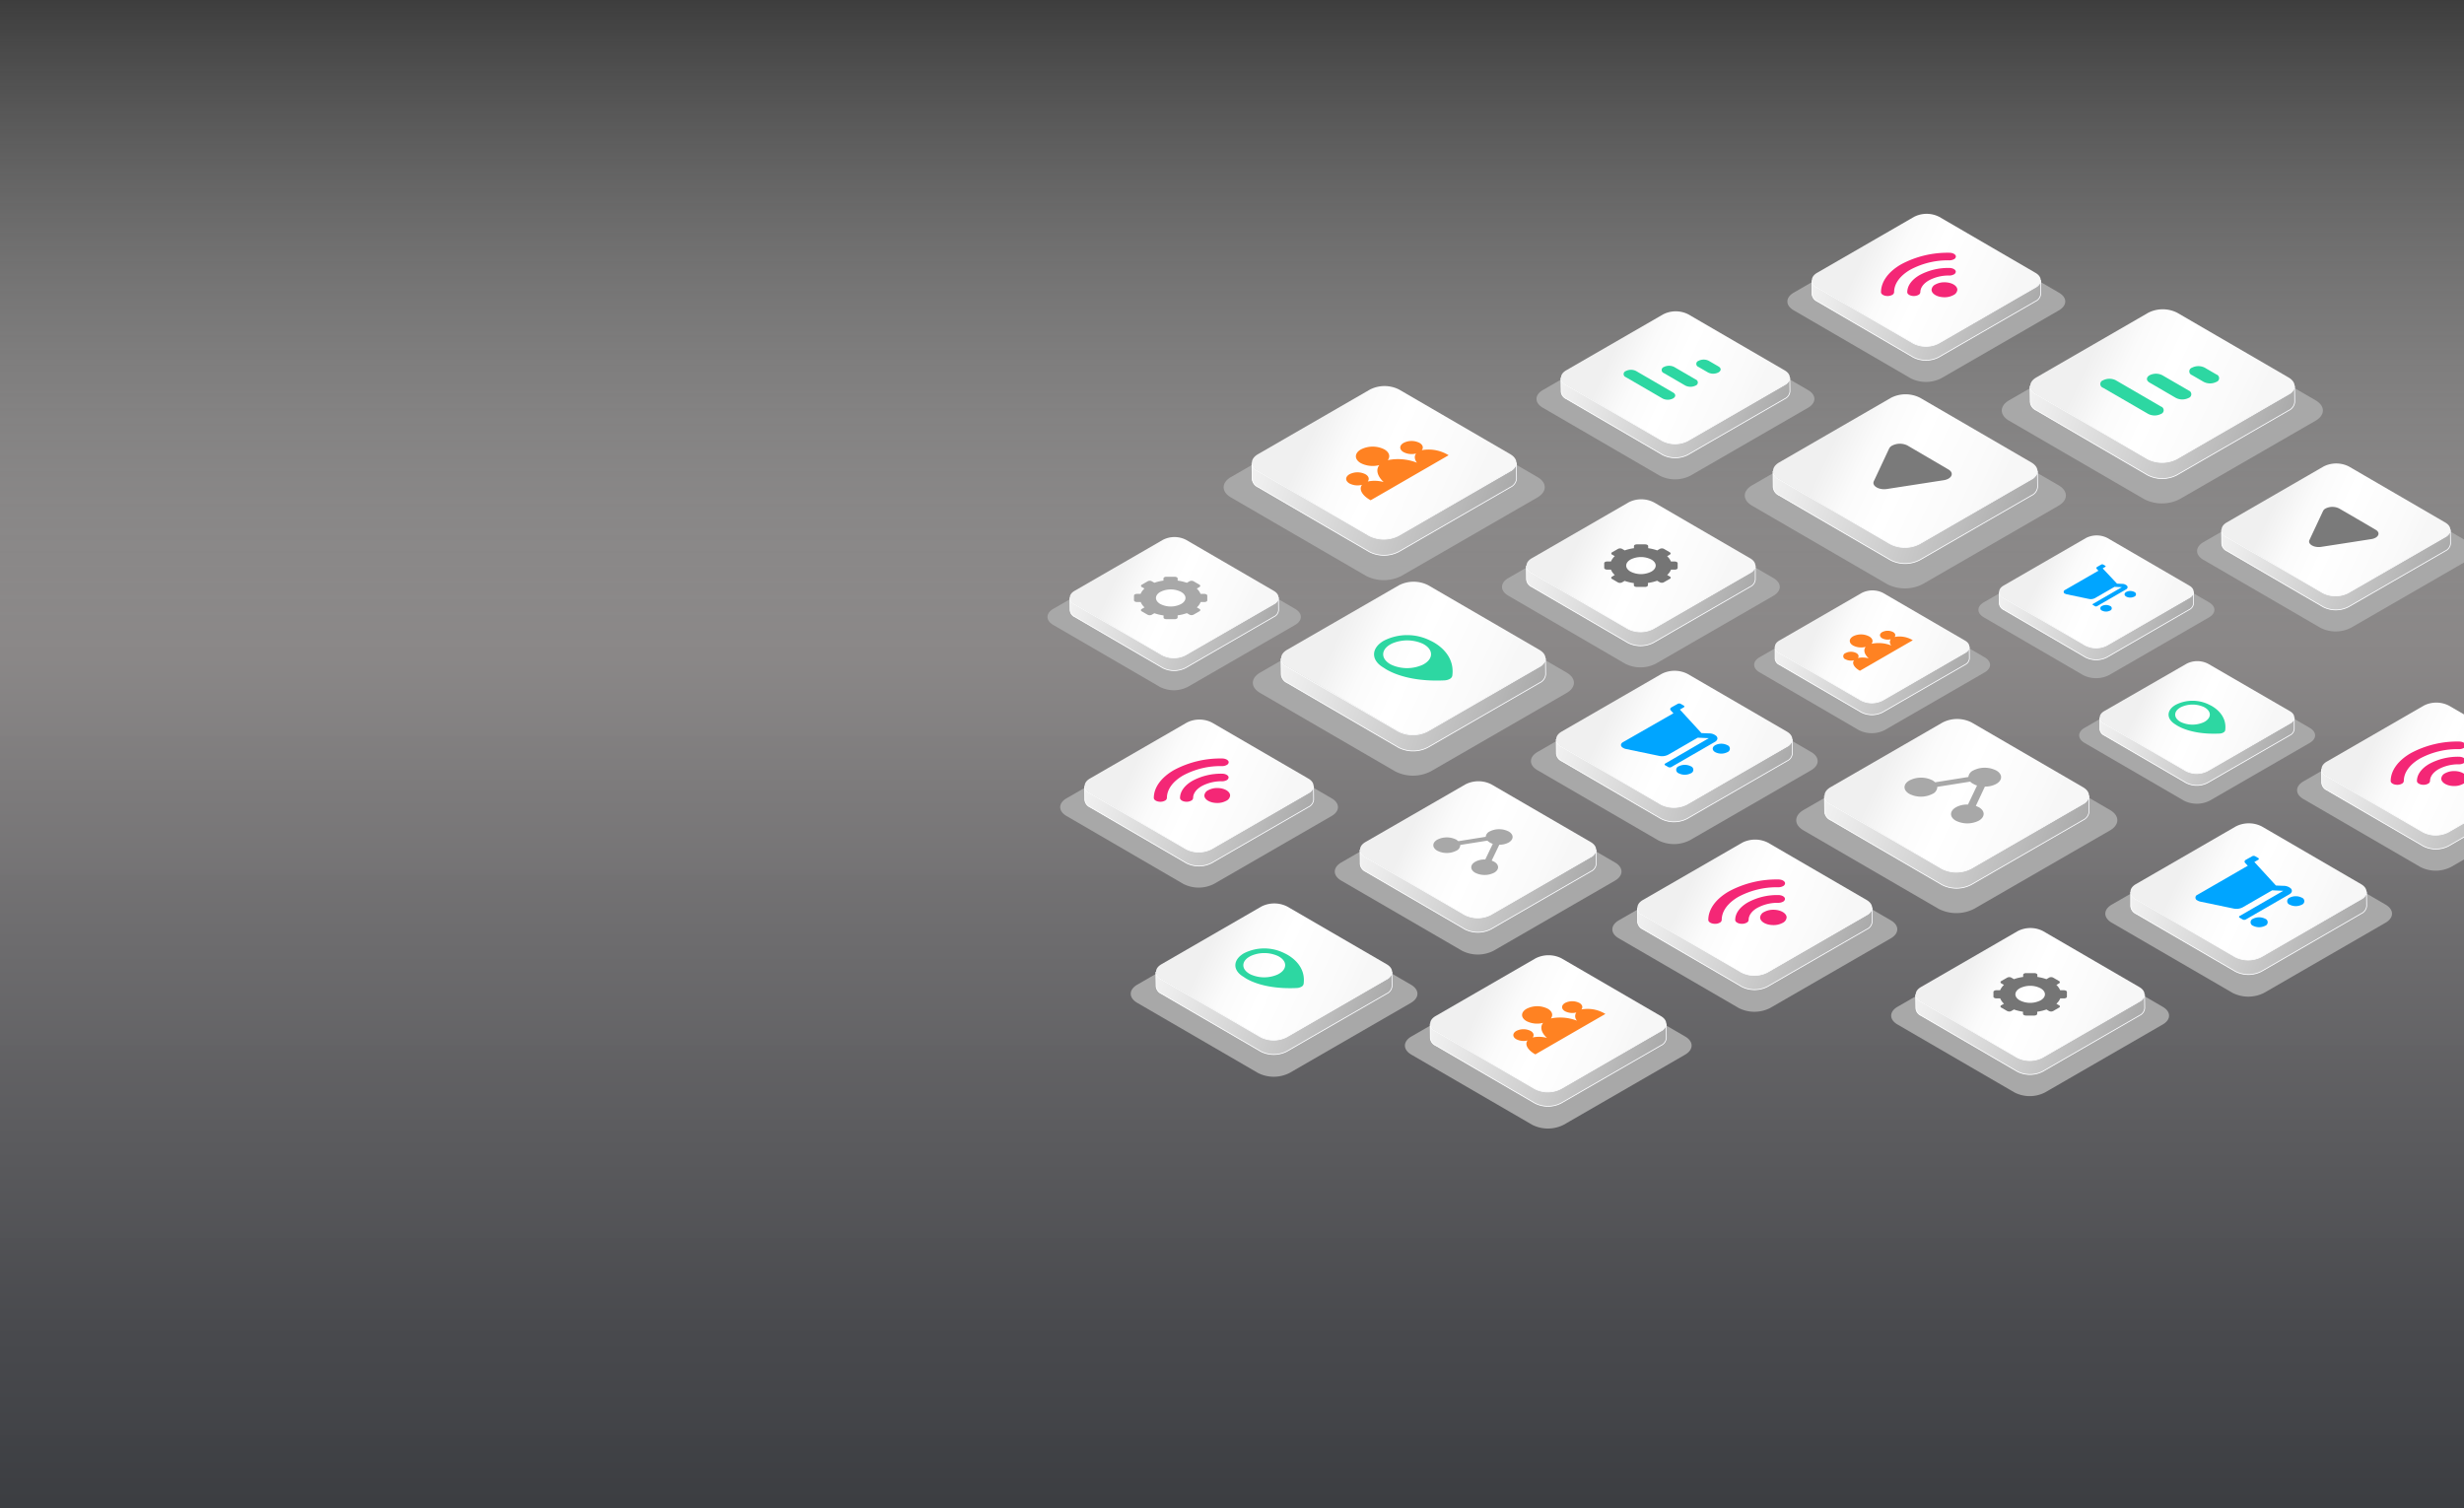 <svg xmlns="http://www.w3.org/2000/svg" xmlns:xlink="http://www.w3.org/1999/xlink" viewBox="0 0 816.77 500"><rect x="0" y="0" width="816.77" height="500" fill="#333333" stroke="none"/><defs><style>.cls-1{fill:url(#未命名漸層_57);}.cls-2{fill:#a8a8a8;}.cls-3{isolation:isolate;}.cls-4{fill:url(#linear-gradient);}.cls-12,.cls-16,.cls-19,.cls-23,.cls-27,.cls-30,.cls-33,.cls-36,.cls-39,.cls-42,.cls-45,.cls-49,.cls-5,.cls-52,.cls-56,.cls-59,.cls-62,.cls-65,.cls-68,.cls-71,.cls-74,.cls-8{stroke:#fff;stroke-miterlimit:10;stroke-width:0.25px;}.cls-5{fill:url(#未命名漸層_12);}.cls-6{fill:url(#未命名漸層_20);}.cls-7{fill:url(#linear-gradient-2);}.cls-8{fill:url(#未命名漸層_12-2);}.cls-9{fill:url(#未命名漸層_20-2);}.cls-10{fill:#2dd7a2;}.cls-11{fill:url(#linear-gradient-3);}.cls-12{fill:url(#未命名漸層_12-3);}.cls-13{fill:url(#未命名漸層_20-3);}.cls-14{fill:#7a7a7a;}.cls-15{fill:url(#linear-gradient-4);}.cls-16{fill:url(#未命名漸層_12-4);}.cls-17{fill:url(#未命名漸層_20-4);}.cls-18{fill:url(#linear-gradient-5);}.cls-19{fill:url(#未命名漸層_12-5);}.cls-20{fill:url(#未命名漸層_20-5);}.cls-21{fill:#ff8222;}.cls-22{fill:url(#linear-gradient-6);}.cls-23{fill:url(#未命名漸層_12-6);}.cls-24{fill:url(#未命名漸層_20-6);}.cls-25{fill:#00a5ff;}.cls-26{fill:url(#linear-gradient-7);}.cls-27{fill:url(#未命名漸層_12-7);}.cls-28{fill:url(#未命名漸層_20-7);}.cls-29{fill:url(#linear-gradient-8);}.cls-30{fill:url(#未命名漸層_12-8);}.cls-31{fill:url(#未命名漸層_20-8);}.cls-32{fill:url(#linear-gradient-9);}.cls-33{fill:url(#未命名漸層_12-9);}.cls-34{fill:url(#未命名漸層_20-9);}.cls-35{fill:url(#linear-gradient-10);}.cls-36{fill:url(#未命名漸層_12-10);}.cls-37{fill:url(#未命名漸層_20-10);}.cls-38{fill:url(#linear-gradient-11);}.cls-39{fill:url(#未命名漸層_12-11);}.cls-40{fill:url(#未命名漸層_20-11);}.cls-41{fill:url(#linear-gradient-12);}.cls-42{fill:url(#未命名漸層_12-12);}.cls-43{fill:url(#未命名漸層_20-12);}.cls-44{fill:url(#linear-gradient-13);}.cls-45{fill:url(#未命名漸層_12-13);}.cls-46{fill:url(#未命名漸層_20-13);}.cls-47{fill:#f42776;}.cls-48{fill:url(#linear-gradient-14);}.cls-49{fill:url(#未命名漸層_12-14);}.cls-50{fill:url(#未命名漸層_20-14);}.cls-51{fill:url(#linear-gradient-15);}.cls-52{fill:url(#未命名漸層_12-15);}.cls-53{fill:url(#未命名漸層_20-15);}.cls-54{fill:#757575;}.cls-55{fill:url(#linear-gradient-16);}.cls-56{fill:url(#未命名漸層_12-16);}.cls-57{fill:url(#未命名漸層_20-16);}.cls-58{fill:url(#linear-gradient-17);}.cls-59{fill:url(#未命名漸層_12-17);}.cls-60{fill:url(#未命名漸層_20-17);}.cls-61{fill:url(#linear-gradient-18);}.cls-62{fill:url(#未命名漸層_12-18);}.cls-63{fill:url(#未命名漸層_20-18);}.cls-64{fill:url(#linear-gradient-19);}.cls-65{fill:url(#未命名漸層_12-19);}.cls-66{fill:url(#未命名漸層_20-19);}.cls-67{fill:url(#linear-gradient-20);}.cls-68{fill:url(#未命名漸層_12-20);}.cls-69{fill:url(#未命名漸層_20-20);}.cls-70{fill:url(#linear-gradient-21);}.cls-71{fill:url(#未命名漸層_12-21);}.cls-72{fill:url(#未命名漸層_20-21);}.cls-73{fill:url(#linear-gradient-22);}.cls-74{fill:url(#未命名漸層_12-22);}.cls-75{fill:url(#未命名漸層_20-22);}</style><linearGradient id="未命名漸層_57" x1="408.27" y1="508.82" x2="408.27" y2="-13.05" gradientUnits="userSpaceOnUse"><stop offset="0" stop-color="#3a3c40"/><stop offset="0.13" stop-color="#494a4e" stop-opacity="0.98"/><stop offset="0.38" stop-color="#717072" stop-opacity="0.94"/><stop offset="0.56" stop-color="#949191" stop-opacity="0.9"/><stop offset="0.71" stop-color="#b7b5b5" stop-opacity="0.61"/><stop offset="1" stop-color="#fff" stop-opacity="0"/></linearGradient><linearGradient id="linear-gradient" x1="53.99" y1="292.45" x2="172.26" y2="250.13" gradientTransform="matrix(-1, 0, 0, 1, 760.94, 0)" gradientUnits="userSpaceOnUse"><stop offset="0" stop-color="#a3aeeb"/><stop offset="0.15" stop-color="#b1bced"/><stop offset="0.72" stop-color="#e0ecf4"/><stop offset="1" stop-color="#f2fff7"/></linearGradient><linearGradient id="未命名漸層_12" x1="53.99" y1="292.45" x2="172.26" y2="250.13" gradientTransform="matrix(-1, 0, 0, 1, 760.94, 0)" gradientUnits="userSpaceOnUse"><stop offset="0" stop-color="#969696"/><stop offset="0.32" stop-color="#bcbcbc"/><stop offset="0.78" stop-color="#ececec"/><stop offset="1" stop-color="#fff"/></linearGradient><linearGradient id="未命名漸層_20" x1="84.36" y1="276.88" x2="135.63" y2="252.73" gradientTransform="matrix(-1, 0, 0, 1, 760.94, 0)" gradientUnits="userSpaceOnUse"><stop offset="0" stop-color="#f7f7f7"/><stop offset="0.13" stop-color="#fafafa"/><stop offset="0.55" stop-color="#fff"/><stop offset="0.78" stop-color="#fbfbfb"/><stop offset="1" stop-color="#f0f0f0"/></linearGradient><linearGradient id="linear-gradient-2" x1="234.12" y1="246.9" x2="352.38" y2="204.58" xlink:href="#linear-gradient"/><linearGradient id="未命名漸層_12-2" x1="234.12" y1="246.9" x2="352.38" y2="204.58" xlink:href="#未命名漸層_12"/><linearGradient id="未命名漸層_20-2" x1="264.49" y1="231.32" x2="315.75" y2="207.17" xlink:href="#未命名漸層_20"/><linearGradient id="linear-gradient-3" x1="71.05" y1="184.82" x2="189.31" y2="142.5" xlink:href="#linear-gradient"/><linearGradient id="未命名漸層_12-3" x1="71.05" y1="184.82" x2="189.31" y2="142.5" xlink:href="#未命名漸層_12"/><linearGradient id="未命名漸層_20-3" x1="101.42" y1="169.25" x2="152.68" y2="145.1" xlink:href="#未命名漸層_20"/><linearGradient id="linear-gradient-4" x1="-14.19" y1="156.65" x2="104.08" y2="114.33" xlink:href="#linear-gradient"/><linearGradient id="未命名漸層_12-4" x1="-14.19" y1="156.65" x2="104.08" y2="114.33" xlink:href="#未命名漸層_12"/><linearGradient id="未命名漸層_20-4" x1="16.18" y1="141.08" x2="67.45" y2="116.93" xlink:href="#未命名漸層_20"/><linearGradient id="linear-gradient-5" x1="243.79" y1="182.09" x2="362.06" y2="139.77" xlink:href="#linear-gradient"/><linearGradient id="未命名漸層_12-5" x1="243.79" y1="182.09" x2="362.06" y2="139.77" xlink:href="#未命名漸層_12"/><linearGradient id="未命名漸層_20-5" x1="274.16" y1="166.52" x2="325.43" y2="142.37" xlink:href="#未命名漸層_20"/><linearGradient id="linear-gradient-6" x1="153.91" y1="270.65" x2="259.47" y2="232.88" xlink:href="#linear-gradient"/><linearGradient id="未命名漸層_12-6" x1="153.91" y1="270.65" x2="259.47" y2="232.88" xlink:href="#未命名漸層_12"/><linearGradient id="未命名漸層_20-6" x1="181.02" y1="256.75" x2="226.77" y2="235.2" xlink:href="#未命名漸層_20"/><linearGradient id="linear-gradient-7" x1="-36.48" y1="321.22" x2="69.08" y2="283.45" xlink:href="#linear-gradient"/><linearGradient id="未命名漸層_12-7" x1="-36.48" y1="321.22" x2="69.08" y2="283.45" xlink:href="#未命名漸層_12"/><linearGradient id="未命名漸層_20-7" x1="-9.37" y1="307.32" x2="36.39" y2="285.77" xlink:href="#未命名漸層_20"/><linearGradient id="linear-gradient-8" x1="195.69" y1="364.94" x2="301.25" y2="327.17" xlink:href="#linear-gradient"/><linearGradient id="未命名漸層_12-8" x1="195.69" y1="364.94" x2="301.25" y2="327.17" xlink:href="#未命名漸層_12"/><linearGradient id="未命名漸層_20-8" x1="222.8" y1="351.04" x2="268.55" y2="329.49" xlink:href="#未命名漸層_20"/><linearGradient id="linear-gradient-9" x1="218.93" y1="307.26" x2="324.49" y2="269.49" xlink:href="#linear-gradient"/><linearGradient id="未命名漸層_12-9" x1="218.93" y1="307.26" x2="324.49" y2="269.49" xlink:href="#未命名漸層_12"/><linearGradient id="未命名漸層_20-9" x1="246.04" y1="293.36" x2="291.8" y2="271.81" xlink:href="#未命名漸層_20"/><linearGradient id="linear-gradient-10" x1="286.59" y1="347.77" x2="392.15" y2="310" xlink:href="#linear-gradient"/><linearGradient id="未命名漸層_12-10" x1="286.59" y1="347.77" x2="392.15" y2="310" xlink:href="#未命名漸層_12"/><linearGradient id="未命名漸層_20-10" x1="313.7" y1="333.87" x2="359.46" y2="312.32" xlink:href="#未命名漸層_20"/><linearGradient id="linear-gradient-11" x1="97.5" y1="235.48" x2="184.41" y2="204.38" xlink:href="#linear-gradient"/><linearGradient id="未命名漸層_12-11" x1="97.5" y1="235.48" x2="184.41" y2="204.38" xlink:href="#未命名漸層_12"/><linearGradient id="未命名漸層_20-11" x1="119.82" y1="224.03" x2="157.5" y2="206.29" xlink:href="#未命名漸層_20"/><linearGradient id="linear-gradient-12" x1="23.16" y1="217.25" x2="110.07" y2="186.15" xlink:href="#linear-gradient"/><linearGradient id="未命名漸層_12-12" x1="23.16" y1="217.25" x2="110.07" y2="186.15" xlink:href="#未命名漸層_12"/><linearGradient id="未命名漸層_20-12" x1="45.48" y1="205.81" x2="83.16" y2="188.06" xlink:href="#未命名漸層_20"/><linearGradient id="linear-gradient-13" x1="127.53" y1="326.31" x2="232.45" y2="288.77" xlink:href="#linear-gradient"/><linearGradient id="未命名漸層_12-13" x1="127.53" y1="326.31" x2="232.45" y2="288.77" xlink:href="#未命名漸層_12"/><linearGradient id="未命名漸層_20-13" x1="154.48" y1="312.5" x2="199.96" y2="291.07" xlink:href="#未命名漸層_20"/><linearGradient id="linear-gradient-14" x1="-10.19" y1="258.88" x2="76.72" y2="227.78" xlink:href="#linear-gradient"/><linearGradient id="未命名漸層_12-14" x1="-10.19" y1="258.88" x2="76.72" y2="227.78" xlink:href="#未命名漸層_12"/><linearGradient id="未命名漸層_20-14" x1="12.13" y1="247.43" x2="49.8" y2="229.69" xlink:href="#未命名漸層_20"/><linearGradient id="linear-gradient-15" x1="166.53" y1="212.35" x2="268.88" y2="175.72" xlink:href="#linear-gradient"/><linearGradient id="未命名漸層_12-15" x1="166.53" y1="212.35" x2="268.88" y2="175.72" xlink:href="#未命名漸層_12"/><linearGradient id="未命名漸層_20-15" x1="192.82" y1="198.87" x2="237.18" y2="177.97" xlink:href="#未命名漸層_20"/><linearGradient id="linear-gradient-16" x1="37.51" y1="354.47" x2="139.86" y2="317.84" xlink:href="#linear-gradient"/><linearGradient id="未命名漸層_12-16" x1="37.51" y1="354.47" x2="139.86" y2="317.84" xlink:href="#未命名漸層_12"/><linearGradient id="未命名漸層_20-16" x1="63.79" y1="340.99" x2="108.16" y2="320.09" xlink:href="#未命名漸層_20"/><linearGradient id="linear-gradient-17" x1="71.93" y1="117.72" x2="174.28" y2="81.09" xlink:href="#linear-gradient"/><linearGradient id="未命名漸層_12-17" x1="71.93" y1="117.72" x2="174.28" y2="81.09" xlink:href="#未命名漸層_12"/><linearGradient id="未命名漸層_20-17" x1="98.22" y1="104.24" x2="142.58" y2="83.34" xlink:href="#未命名漸層_20"/><linearGradient id="linear-gradient-18" x1="-97.02" y1="279.74" x2="5.33" y2="243.11" xlink:href="#linear-gradient"/><linearGradient id="未命名漸層_12-18" x1="-97.02" y1="279.74" x2="5.33" y2="243.11" xlink:href="#未命名漸層_12"/><linearGradient id="未命名漸層_20-18" x1="-70.74" y1="266.26" x2="-26.37" y2="245.36" xlink:href="#未命名漸層_20"/><linearGradient id="linear-gradient-19" x1="-63.87" y1="200.45" x2="38.48" y2="163.82" xlink:href="#linear-gradient"/><linearGradient id="未命名漸層_12-19" x1="-63.87" y1="200.45" x2="38.48" y2="163.82" xlink:href="#未命名漸層_12"/><linearGradient id="未命名漸層_20-19" x1="-37.59" y1="186.97" x2="6.78" y2="166.07" xlink:href="#未命名漸層_20"/><linearGradient id="linear-gradient-20" x1="325.71" y1="220.72" x2="419.03" y2="187.33" xlink:href="#linear-gradient"/><linearGradient id="未命名漸層_12-20" x1="325.71" y1="220.72" x2="419.03" y2="187.33" xlink:href="#未命名漸層_12"/><linearGradient id="未命名漸層_20-20" x1="349.68" y1="208.43" x2="390.13" y2="189.38" xlink:href="#未命名漸層_20"/><linearGradient id="linear-gradient-21" x1="312.99" y1="285.36" x2="415.34" y2="248.73" xlink:href="#linear-gradient"/><linearGradient id="未命名漸層_12-21" x1="312.99" y1="285.36" x2="415.34" y2="248.73" xlink:href="#未命名漸層_12"/><linearGradient id="未命名漸層_20-21" x1="339.27" y1="271.88" x2="383.64" y2="250.98" xlink:href="#未命名漸層_20"/><linearGradient id="linear-gradient-22" x1="155.1" y1="150.04" x2="257.45" y2="113.41" xlink:href="#linear-gradient"/><linearGradient id="未命名漸層_12-22" x1="155.1" y1="150.04" x2="257.45" y2="113.41" xlink:href="#未命名漸層_12"/><linearGradient id="未命名漸層_20-22" x1="181.39" y1="136.56" x2="225.75" y2="115.66" xlink:href="#未命名漸層_20"/></defs><g id="OBJECTS"><rect class="cls-1" x="-11.68" y="-13.05" width="839.91" height="521.87"/><path class="cls-2" d="M597.86,268.48c-3.24,1.88-3.26,4.92,0,6.79l44.78,26a12.92,12.92,0,0,0,11.71,0l45.06-26c3.25-1.87,3.27-4.91,0-6.79l-44.77-26a12.91,12.91,0,0,0-11.72,0Z"/><g class="cls-3"><path class="cls-4" d="M606.78,266.5l36.88,21.43a10.59,10.59,0,0,0,9.65,0l37.11-21.42a3.43,3.43,0,0,0,2-2.82l.06,5.34a3.43,3.43,0,0,1-2,2.82l-37.11,21.42a10.59,10.59,0,0,1-9.65,0l-36.87-21.43a3.37,3.37,0,0,1-2-2.77l-.07-5.34A3.37,3.37,0,0,0,606.78,266.5Z"/><path class="cls-5" d="M606.78,266.5l36.88,21.43a10.59,10.59,0,0,0,9.65,0l37.11-21.42a3.43,3.43,0,0,0,2-2.82l.06,5.34a3.43,3.43,0,0,1-2,2.82l-37.11,21.42a10.59,10.59,0,0,1-9.65,0l-36.87-21.43a3.37,3.37,0,0,1-2-2.77l-.07-5.34A3.37,3.37,0,0,0,606.78,266.5Z"/><path class="cls-6" d="M606.81,260.92c-2.67,1.54-2.68,4,0,5.58l36.88,21.43a10.59,10.59,0,0,0,9.65,0l37.11-21.42c2.67-1.55,2.69-4.05,0-5.59l-36.87-21.43a10.59,10.59,0,0,0-9.65,0Z"/></g><path class="cls-2" d="M632.91,258.71c-2.12,1.22-2.13,3.22,0,4.44a8.45,8.45,0,0,0,7.68,0,2.57,2.57,0,0,0,1.58-2.33l10.91-1.73a3.9,3.9,0,0,0,1,.73,6.35,6.35,0,0,0,1.27.56l-3,6.31a7.62,7.62,0,0,0-4,.91c-2.12,1.22-2.17,3.2-.07,4.42a8.52,8.52,0,0,0,7.68,0c2.11-1.22,2.12-3.22,0-4.44l-1-.45,3-6.4a7.64,7.64,0,0,0,3.77-.89c2.12-1.22,2.13-3.22,0-4.44a8.49,8.49,0,0,0-7.67,0,2.75,2.75,0,0,0-1.58,2.15l-11,1.76-.8-.6A8.49,8.49,0,0,0,632.91,258.71Z"/><path class="cls-2" d="M417.74,222.93c-3.25,1.87-3.27,4.91,0,6.78l44.77,26a12.94,12.94,0,0,0,11.72,0l45.06-26c3.25-1.87,3.26-4.91,0-6.78l-44.77-26a12.88,12.88,0,0,0-11.72,0Z"/><g class="cls-3"><path class="cls-7" d="M426.66,221l36.87,21.43a10.66,10.66,0,0,0,9.65,0L510.29,221a3.43,3.43,0,0,0,2-2.82l.07,5.34a3.43,3.43,0,0,1-2,2.82l-37.11,21.43a10.66,10.66,0,0,1-9.65,0l-36.88-21.43a3.38,3.38,0,0,1-2-2.78l-.06-5.34A3.38,3.38,0,0,0,426.66,221Z"/><path class="cls-8" d="M426.66,221l36.87,21.43a10.66,10.66,0,0,0,9.65,0L510.29,221a3.43,3.43,0,0,0,2-2.82l.07,5.34a3.43,3.43,0,0,1-2,2.82l-37.11,21.43a10.66,10.66,0,0,1-9.65,0l-36.88-21.43a3.38,3.38,0,0,1-2-2.78l-.06-5.34A3.38,3.38,0,0,0,426.66,221Z"/><path class="cls-9" d="M426.69,215.36c-2.67,1.54-2.69,4,0,5.59l36.87,21.43a10.66,10.66,0,0,0,9.65,0L510.29,221c2.68-1.55,2.69-4,0-5.59l-36.88-21.43a10.66,10.66,0,0,0-9.65,0Z"/></g><path class="cls-10" d="M458.71,212.38a17.05,17.05,0,0,1,15.49,0c.42.19,8.34,3.71,7.2,11.67a1.55,1.55,0,0,1-.83,1,4.1,4.1,0,0,1-1.79.48c-13.75.64-19.8-4-20.12-4.2C454.39,218.87,454.42,214.86,458.71,212.38Zm2.56,8a12.69,12.69,0,0,0,10.28,0l.47-.25c3.26-1.89,3.12-5-.43-6.77a12.69,12.69,0,0,0-10.28,0l-.46.25c-3.27,1.89-3.13,5,.42,6.77"/><path class="cls-2" d="M580.81,160.85c-3.25,1.88-3.27,4.91,0,6.79l44.77,26a12.94,12.94,0,0,0,11.72,0l45.06-26c3.25-1.87,3.26-4.91,0-6.79l-44.77-26a12.91,12.91,0,0,0-11.72,0Z"/><g class="cls-3"><path class="cls-11" d="M589.73,158.87,626.6,180.3a10.59,10.59,0,0,0,9.65,0l37.11-21.42a3.43,3.43,0,0,0,2-2.82l.07,5.34a3.43,3.43,0,0,1-2,2.82l-37.11,21.42a10.59,10.59,0,0,1-9.65,0l-36.88-21.43a3.37,3.37,0,0,1-2-2.77l-.06-5.34A3.37,3.37,0,0,0,589.73,158.87Z"/><path class="cls-12" d="M589.73,158.87,626.6,180.3a10.59,10.59,0,0,0,9.65,0l37.11-21.42a3.43,3.43,0,0,0,2-2.82l.07,5.34a3.43,3.43,0,0,1-2,2.82l-37.11,21.42a10.59,10.59,0,0,1-9.65,0l-36.88-21.43a3.37,3.37,0,0,1-2-2.77l-.06-5.34A3.37,3.37,0,0,0,589.73,158.87Z"/><path class="cls-13" d="M589.76,153.28c-2.67,1.55-2.69,4.05,0,5.59L626.6,180.3a10.59,10.59,0,0,0,9.65,0l37.11-21.42c2.68-1.55,2.69-4,0-5.59l-36.88-21.43a10.59,10.59,0,0,0-9.65,0Z"/></g><path class="cls-14" d="M627.15,147.74a2.24,2.24,0,0,0-.94.94l-2.54,5.42-2.54,5.42c-.72,1.56,1.73,3,4.41,2.56l9.37-1.45,9.37-1.45a4.54,4.54,0,0,0,1.62-.54c1.34-.77,1.51-2.1,0-3l-6.83-4-6.83-4A5.64,5.64,0,0,0,627.15,147.74Z"/><path class="cls-2" d="M666,132.68c-3.25,1.87-3.26,4.91,0,6.79l44.78,26a12.92,12.92,0,0,0,11.71,0l45.06-26c3.25-1.88,3.27-4.91,0-6.79l-44.77-26a12.94,12.94,0,0,0-11.72,0Z"/><g class="cls-3"><path class="cls-15" d="M675,130.7l36.88,21.43a10.66,10.66,0,0,0,9.65,0L758.6,130.7a3.4,3.4,0,0,0,2-2.81l.06,5.34a3.43,3.43,0,0,1-2,2.82l-37.11,21.42a10.59,10.59,0,0,1-9.65,0L675,136a3.37,3.37,0,0,1-2-2.77l-.07-5.34A3.37,3.37,0,0,0,675,130.7Z"/><path class="cls-16" d="M675,130.7l36.88,21.43a10.66,10.66,0,0,0,9.65,0L758.6,130.7a3.4,3.4,0,0,0,2-2.81l.06,5.34a3.43,3.43,0,0,1-2,2.82l-37.11,21.42a10.59,10.59,0,0,1-9.65,0L675,136a3.37,3.37,0,0,1-2-2.77l-.07-5.34A3.37,3.37,0,0,0,675,130.7Z"/><path class="cls-17" d="M675,125.11c-2.67,1.55-2.68,4,0,5.59l36.88,21.43a10.66,10.66,0,0,0,9.65,0L758.6,130.7c2.67-1.54,2.69-4,0-5.59l-36.87-21.43a10.62,10.62,0,0,0-9.65,0Z"/></g><path class="cls-10" d="M712.56,124.38c-1.17.68-1.19,1.78,0,2.45l8.71,5.07a4.69,4.69,0,0,0,4.24,0,1.3,1.3,0,0,0,0-2.45l-8.71-5.06A4.67,4.67,0,0,0,712.56,124.38Z"/><path class="cls-10" d="M726.6,121.88a1.29,1.29,0,0,0,0,2.45l3.88,2.25a4.64,4.64,0,0,0,4.23,0,1.29,1.29,0,0,0,0-2.45l-3.87-2.25A4.64,4.64,0,0,0,726.6,121.88Z"/><path class="cls-10" d="M697.1,126.07a1.29,1.29,0,0,0,0,2.45l15,8.69a4.64,4.64,0,0,0,4.23,0,1.29,1.29,0,0,0,0-2.45l-14.95-8.69A4.66,4.66,0,0,0,697.1,126.07Z"/><path class="cls-2" d="M408.06,158.12c-3.24,1.87-3.26,4.91,0,6.78l44.78,26a12.86,12.86,0,0,0,11.71,0l45.06-26c3.25-1.88,3.27-4.92,0-6.79l-44.77-26a12.94,12.94,0,0,0-11.72,0Z"/><g class="cls-3"><path class="cls-18" d="M417,156.14l36.88,21.43a10.66,10.66,0,0,0,9.65,0l37.11-21.43a3.43,3.43,0,0,0,2-2.81l.06,5.34a3.43,3.43,0,0,1-2,2.81l-37.11,21.43a10.66,10.66,0,0,1-9.65,0l-36.87-21.43a3.38,3.38,0,0,1-2-2.77l-.07-5.35A3.38,3.38,0,0,0,417,156.14Z"/><path class="cls-19" d="M417,156.14l36.88,21.43a10.66,10.66,0,0,0,9.65,0l37.11-21.43a3.43,3.43,0,0,0,2-2.81l.06,5.34a3.43,3.43,0,0,1-2,2.81l-37.11,21.43a10.66,10.66,0,0,1-9.65,0l-36.87-21.43a3.38,3.38,0,0,1-2-2.77l-.07-5.35A3.38,3.38,0,0,0,417,156.14Z"/><path class="cls-20" d="M417,150.55c-2.67,1.54-2.68,4,0,5.59l36.88,21.43a10.66,10.66,0,0,0,9.65,0l37.11-21.43c2.67-1.54,2.69-4,0-5.59l-36.87-21.43a10.66,10.66,0,0,0-9.65,0Z"/></g><path class="cls-21" d="M451.08,149c-2.16,1.25-2.18,3.27,0,4.52a8.68,8.68,0,0,0,6.14.65c-1.23,1.52-.68,3.65,1.44,5.62a10.88,10.88,0,0,0-5.28-.18c.61-.79.37-1.76-.76-2.41a5.81,5.81,0,0,0-5.29,0c-1.46.84-1.47,2.21,0,3.06a5.84,5.84,0,0,0,4.16.44c-1.1,1.37-.09,3.44,2.65,5l.21.12,7.1-4.09.82-.48,10-5.78.82-.47,7.09-4.1-.2-.13a12.57,12.57,0,0,0-8.68-1.55c.62-.79.37-1.76-.75-2.41a5.81,5.81,0,0,0-5.29,0c-1.47.85-1.47,2.22,0,3.06a5.84,5.84,0,0,0,4.16.45c-.68.84-.55,2,.28,3.06a17.13,17.13,0,0,0-9.68-.85c.91-1.18.54-2.6-1.11-3.56A8.58,8.58,0,0,0,451.08,149Z"/><path class="cls-2" d="M509.66,249.26c-2.89,1.67-2.91,4.38,0,6.05l40,23.23a11.55,11.55,0,0,0,10.46,0l40.22-23.22c2.9-1.68,2.91-4.39,0-6.06l-40-23.23a11.51,11.51,0,0,0-10.46,0Z"/><g class="cls-3"><path class="cls-22" d="M517.63,247.49l32.91,19.13a9.53,9.53,0,0,0,8.61,0l33.13-19.13a3,3,0,0,0,1.8-2.51l.06,4.77a3.06,3.06,0,0,1-1.8,2.51l-33.13,19.12a9.47,9.47,0,0,1-8.61,0l-32.91-19.12a3,3,0,0,1-1.77-2.48l-.06-4.77A3,3,0,0,0,517.63,247.49Z"/><path class="cls-23" d="M517.63,247.49l32.91,19.13a9.53,9.53,0,0,0,8.61,0l33.13-19.13a3,3,0,0,0,1.8-2.51l.06,4.77a3.06,3.06,0,0,1-1.8,2.51l-33.13,19.12a9.47,9.47,0,0,1-8.61,0l-32.91-19.12a3,3,0,0,1-1.77-2.48l-.06-4.77A3,3,0,0,0,517.63,247.49Z"/><path class="cls-24" d="M517.66,242.5c-2.39,1.38-2.4,3.61,0,5l32.91,19.13a9.53,9.53,0,0,0,8.61,0l33.13-19.13c2.39-1.38,2.4-3.61,0-5L559.4,223.38a9.49,9.49,0,0,0-8.62,0Z"/></g><path class="cls-25" d="M568.58,247c-1.12.65-1.12,1.69,0,2.33a4.44,4.44,0,0,0,4,0,1.23,1.23,0,0,0,0-2.33A4.43,4.43,0,0,0,568.58,247Z"/><path class="cls-25" d="M556.47,254a1.23,1.23,0,0,0,0,2.33,4.45,4.45,0,0,0,4,0,1.23,1.23,0,0,0,0-2.33A4.45,4.45,0,0,0,556.47,254Z"/><path class="cls-25" d="M554.07,234.46c-.44.26-.55.65-.25,1l.91,1-.17.06L538,246c-.9.52-.91,1.36,0,1.88l.14.08a2.71,2.71,0,0,0,.84.31l11,2.29a4.51,4.51,0,0,0,3-.39l9.77-5.64.25,0,3.45.15L552,253.09a.31.31,0,0,0,0,.59l1,.58a1.12,1.12,0,0,0,1,0l14.45-8.34c.89-.51,1.1-1.28.5-1.94a3.57,3.57,0,0,0-2.41-.88L564,243l-7.14-7.79,1.27-.74a.31.31,0,0,0,0-.58l-1-.58a1.1,1.1,0,0,0-1,0Z"/><path class="cls-2" d="M700.05,299.83c-2.9,1.67-2.91,4.38,0,6.05l40,23.23a11.52,11.52,0,0,0,10.45,0l40.23-23.23c2.9-1.67,2.91-4.38,0-6.05l-40-23.23a11.55,11.55,0,0,0-10.46,0Z"/><g class="cls-3"><path class="cls-26" d="M708,298.06l32.92,19.13a9.53,9.53,0,0,0,8.61,0l33.12-19.13a3,3,0,0,0,1.8-2.51l.06,4.76a3.08,3.08,0,0,1-1.8,2.52L749.6,322a9.47,9.47,0,0,1-8.61,0l-32.92-19.12a3.06,3.06,0,0,1-1.77-2.48l0-4.77A3,3,0,0,0,708,298.06Z"/><path class="cls-27" d="M708,298.06l32.92,19.13a9.53,9.53,0,0,0,8.61,0l33.12-19.13a3,3,0,0,0,1.8-2.51l.06,4.76a3.08,3.08,0,0,1-1.8,2.52L749.6,322a9.47,9.47,0,0,1-8.61,0l-32.92-19.12a3.06,3.06,0,0,1-1.77-2.48l0-4.77A3,3,0,0,0,708,298.06Z"/><path class="cls-28" d="M708,293.07c-2.38,1.38-2.4,3.61,0,5l32.92,19.13a9.53,9.53,0,0,0,8.61,0l33.12-19.13c2.39-1.38,2.4-3.61,0-5l-32.91-19.13a9.5,9.5,0,0,0-8.61,0Z"/></g><path class="cls-25" d="M759,297.55a1.23,1.23,0,0,0,0,2.33,4.45,4.45,0,0,0,4,0,1.23,1.23,0,0,0,0-2.33A4.45,4.45,0,0,0,759,297.55Z"/><path class="cls-25" d="M746.86,304.54a1.23,1.23,0,0,0,0,2.33,4.47,4.47,0,0,0,4,0,1.23,1.23,0,0,0,0-2.33A4.45,4.45,0,0,0,746.86,304.54Z"/><path class="cls-25" d="M744.46,285c-.45.26-.55.65-.26,1l.92,1-.18.06-16.53,9.54a1,1,0,0,0,0,1.88l.14.08a3,3,0,0,0,.84.31l11,2.29a4.5,4.5,0,0,0,3-.39l9.78-5.64.25,0,3.45.15-14.45,8.34a.31.31,0,0,0,0,.59l1,.58a1.12,1.12,0,0,0,1,0l14.45-8.34c.89-.52,1.1-1.28.51-1.94a3.59,3.59,0,0,0-2.42-.88l-2.54-.11-7.14-7.8,1.28-.73a.31.31,0,0,0,0-.58l-1-.59a1.1,1.1,0,0,0-1,0Z"/><path class="cls-2" d="M467.88,343.55c-2.89,1.67-2.91,4.38,0,6.06l40,23.22a11.55,11.55,0,0,0,10.46,0l40.22-23.22c2.9-1.68,2.91-4.39,0-6.06l-40-23.22a11.48,11.48,0,0,0-10.46,0Z"/><g class="cls-3"><path class="cls-29" d="M475.85,341.78l32.91,19.13a9.47,9.47,0,0,0,8.61,0l33.13-19.13a3,3,0,0,0,1.8-2.51l.06,4.77a3,3,0,0,1-1.8,2.51l-33.13,19.13a9.53,9.53,0,0,1-8.61,0l-32.91-19.13a3,3,0,0,1-1.77-2.48l-.06-4.76A3,3,0,0,0,475.85,341.78Z"/><path class="cls-30" d="M475.85,341.78l32.91,19.13a9.47,9.47,0,0,0,8.61,0l33.13-19.13a3,3,0,0,0,1.8-2.51l.06,4.77a3,3,0,0,1-1.8,2.51l-33.13,19.13a9.53,9.53,0,0,1-8.61,0l-32.91-19.13a3,3,0,0,1-1.77-2.48l-.06-4.76A3,3,0,0,0,475.85,341.78Z"/><path class="cls-31" d="M475.88,336.79c-2.39,1.38-2.4,3.62,0,5l32.91,19.13a9.47,9.47,0,0,0,8.61,0l33.13-19.13c2.39-1.37,2.4-3.61,0-5l-32.91-19.12a9.49,9.49,0,0,0-8.62,0Z"/></g><path class="cls-21" d="M506,334.41c-1.94,1.12-1.95,2.94,0,4.06a7.78,7.78,0,0,0,5.51.58c-1.11,1.37-.61,3.28,1.29,5a9.89,9.89,0,0,0-4.74-.16c.55-.71.33-1.58-.68-2.16a5.23,5.23,0,0,0-4.75,0c-1.31.76-1.32,2,0,2.75a5.3,5.3,0,0,0,3.74.4c-1,1.22-.08,3.08,2.37,4.51l.2.11,6.37-3.68.73-.42,9-5.2.73-.42,6.37-3.67L532,336a11.24,11.24,0,0,0-7.79-1.39c.56-.71.33-1.58-.67-2.16a5.26,5.26,0,0,0-4.75,0c-1.31.77-1.32,2,0,2.76a5.27,5.27,0,0,0,3.73.39,2.15,2.15,0,0,0,.26,2.75,15.39,15.39,0,0,0-8.69-.76c.81-1.06.48-2.34-1-3.2A7.71,7.71,0,0,0,506,334.41Z"/><path class="cls-2" d="M444.64,285.87c-2.9,1.67-2.91,4.38,0,6.06l40,23.22a11.52,11.52,0,0,0,10.45,0l40.22-23.22c2.9-1.68,2.92-4.39,0-6.06l-40-23.22a11.48,11.48,0,0,0-10.46,0Z"/><g class="cls-3"><path class="cls-32" d="M452.6,284.1l32.92,19.13a9.47,9.47,0,0,0,8.61,0l33.12-19.13a3,3,0,0,0,1.8-2.51l.06,4.77a3,3,0,0,1-1.8,2.51L494.19,308a9.53,9.53,0,0,1-8.61,0l-32.92-19.13a3.06,3.06,0,0,1-1.77-2.48l-.06-4.76A3.05,3.05,0,0,0,452.6,284.1Z"/><path class="cls-33" d="M452.6,284.1l32.92,19.13a9.47,9.47,0,0,0,8.61,0l33.12-19.13a3,3,0,0,0,1.8-2.51l.06,4.77a3,3,0,0,1-1.8,2.51L494.19,308a9.53,9.53,0,0,1-8.61,0l-32.92-19.13a3.06,3.06,0,0,1-1.77-2.48l-.06-4.76A3.05,3.05,0,0,0,452.6,284.1Z"/><path class="cls-34" d="M452.63,279.11c-2.38,1.38-2.4,3.62,0,5l32.92,19.13a9.47,9.47,0,0,0,8.61,0l33.12-19.13c2.39-1.37,2.4-3.61,0-5L494.37,260a9.47,9.47,0,0,0-8.61,0Z"/></g><path class="cls-2" d="M476.43,278.33c-1.74,1-1.75,2.65,0,3.66a7,7,0,0,0,6.31,0,2.13,2.13,0,0,0,1.31-1.92l9-1.42a3.09,3.09,0,0,0,.78.6,4.9,4.9,0,0,0,1,.46l-2.49,5.19a6.36,6.36,0,0,0-3.32.75c-1.74,1-1.78,2.63-.05,3.63a7,7,0,0,0,6.31,0c1.74-1,1.75-2.65,0-3.65l-.81-.37L497,280a6.3,6.3,0,0,0,3.09-.73c1.74-1,1.75-2.65,0-3.66a7,7,0,0,0-6.31,0,2.26,2.26,0,0,0-1.3,1.77l-9.07,1.45-.66-.5A7,7,0,0,0,476.43,278.33Z"/><path class="cls-2" d="M377,326.38c-2.9,1.67-2.91,4.38,0,6.05l40,23.23a11.52,11.52,0,0,0,10.45,0l40.22-23.22c2.9-1.68,2.92-4.39,0-6.06l-40-23.23a11.51,11.51,0,0,0-10.46,0Z"/><g class="cls-3"><path class="cls-35" d="M384.94,324.61l32.92,19.13a9.47,9.47,0,0,0,8.61,0l33.12-19.13a3,3,0,0,0,1.8-2.51l.06,4.77a3.06,3.06,0,0,1-1.8,2.51L426.53,348.5a9.49,9.49,0,0,1-8.62,0L385,329.38a3,3,0,0,1-1.77-2.48l-.06-4.77A3.05,3.05,0,0,0,384.94,324.61Z"/><path class="cls-36" d="M384.94,324.61l32.92,19.13a9.47,9.47,0,0,0,8.61,0l33.12-19.13a3,3,0,0,0,1.8-2.51l.06,4.77a3.06,3.06,0,0,1-1.8,2.51L426.53,348.5a9.49,9.49,0,0,1-8.62,0L385,329.38a3,3,0,0,1-1.77-2.48l-.06-4.77A3.05,3.05,0,0,0,384.94,324.61Z"/><path class="cls-37" d="M385,319.62c-2.38,1.38-2.4,3.61,0,5l32.92,19.13a9.47,9.47,0,0,0,8.61,0l33.12-19.13c2.39-1.38,2.4-3.61,0-5L426.71,300.5a9.47,9.47,0,0,0-8.61,0Z"/></g><path class="cls-10" d="M412.32,316a14.91,14.91,0,0,1,13.52,0c.36.17,7.27,3.24,6.28,10.18a1.32,1.32,0,0,1-.73.9,3.41,3.41,0,0,1-1.55.42c-12,.56-17.28-3.45-17.56-3.67C408.55,321.71,408.58,318.2,412.32,316Zm2.24,7a11,11,0,0,0,9,0l.4-.22c2.85-1.64,2.73-4.36-.37-5.9a11,11,0,0,0-9,0l-.4.22c-2.85,1.64-2.73,4.36.37,5.9"/><path class="cls-2" d="M583.27,217.86c-2.39,1.38-2.4,3.61,0,5L616.14,242a9.47,9.47,0,0,0,8.61,0l33.12-19.12c2.39-1.38,2.4-3.61,0-5L625,198.74a9.55,9.55,0,0,0-8.62,0Z"/><g class="cls-3"><path class="cls-38" d="M589.83,216.41l27.09,15.75a7.84,7.84,0,0,0,7.09,0l27.28-15.75a2.51,2.51,0,0,0,1.48-2.07l.05,3.93a2.54,2.54,0,0,1-1.48,2.07l-27.28,15.74a7.78,7.78,0,0,1-7.09,0l-27.1-15.75a2.47,2.47,0,0,1-1.45-2l0-3.93A2.48,2.48,0,0,0,589.83,216.41Z"/><path class="cls-39" d="M589.83,216.41l27.09,15.75a7.84,7.84,0,0,0,7.09,0l27.28-15.75a2.51,2.51,0,0,0,1.48-2.07l.05,3.93a2.54,2.54,0,0,1-1.48,2.07l-27.28,15.74a7.78,7.78,0,0,1-7.09,0l-27.1-15.75a2.47,2.47,0,0,1-1.45-2l0-3.93A2.48,2.48,0,0,0,589.83,216.41Z"/><path class="cls-40" d="M589.85,212.3c-2,1.14-2,3,0,4.11l27.09,15.75a7.84,7.84,0,0,0,7.09,0l27.28-15.75c2-1.13,2-3,0-4.11l-27.09-15.75a7.83,7.83,0,0,0-7.1,0Z"/></g><path class="cls-21" d="M614.27,210.92c-1.46.84-1.47,2.21,0,3.06a5.87,5.87,0,0,0,4.17.44c-.84,1-.46,2.48,1,3.81a7.46,7.46,0,0,0-3.58-.12c.42-.54.25-1.19-.51-1.63a3.92,3.92,0,0,0-3.59,0,1.09,1.09,0,0,0,0,2.07,4,4,0,0,0,2.82.3c-.74.93-.06,2.33,1.8,3.41l.15.08,4.81-2.77.55-.32,6.79-3.93.56-.32,4.81-2.77-.14-.09a8.49,8.49,0,0,0-5.88-1c.42-.54.25-1.19-.51-1.63a4,4,0,0,0-3.59,0c-1,.58-1,1.51,0,2.08a4,4,0,0,0,2.82.3,1.62,1.62,0,0,0,.2,2.08,11.6,11.6,0,0,0-6.57-.58c.62-.8.37-1.76-.75-2.41A5.81,5.81,0,0,0,614.27,210.92Z"/><path class="cls-2" d="M657.61,199.64c-2.39,1.37-2.4,3.61,0,5l32.9,19.13a9.53,9.53,0,0,0,8.61,0l33.12-19.12c2.39-1.38,2.4-3.62,0-5l-32.9-19.12a9.49,9.49,0,0,0-8.62,0Z"/><g class="cls-3"><path class="cls-41" d="M664.17,198.18l27.1,15.75a7.84,7.84,0,0,0,7.09,0l27.27-15.75a2.51,2.51,0,0,0,1.48-2.07l0,3.93a2.51,2.51,0,0,1-1.48,2.07L698.4,217.86a7.84,7.84,0,0,1-7.09,0l-27.1-15.75a2.5,2.5,0,0,1-1.45-2l0-3.93A2.48,2.48,0,0,0,664.17,198.18Z"/><path class="cls-42" d="M664.17,198.18l27.1,15.75a7.84,7.84,0,0,0,7.09,0l27.27-15.75a2.51,2.51,0,0,0,1.48-2.07l0,3.93a2.51,2.51,0,0,1-1.48,2.07L698.4,217.86a7.84,7.84,0,0,1-7.09,0l-27.1-15.75a2.5,2.5,0,0,1-1.45-2l0-3.93A2.48,2.48,0,0,0,664.17,198.18Z"/><path class="cls-43" d="M664.19,194.08c-2,1.13-2,3,0,4.1l27.1,15.75a7.84,7.84,0,0,0,7.09,0l27.27-15.75c2-1.13,2-3,0-4.1l-27.09-15.75a7.8,7.8,0,0,0-7.1,0Z"/></g><path class="cls-25" d="M704.81,196.22c-.74.43-.74,1.12,0,1.54a2.92,2.92,0,0,0,2.67,0,.81.81,0,0,0,0-1.54A2.92,2.92,0,0,0,704.81,196.22Z"/><path class="cls-25" d="M696.78,200.86a.81.81,0,0,0,0,1.54,2.92,2.92,0,0,0,2.67,0,.81.81,0,0,0,0-1.54A2.92,2.92,0,0,0,696.78,200.86Z"/><path class="cls-25" d="M695.18,187.91c-.29.17-.36.43-.17.64l.61.67-.11,0-11,6.34a.66.66,0,0,0,0,1.24l.09,0a1.71,1.71,0,0,0,.56.21l7.27,1.52a3,3,0,0,0,2-.26l6.48-3.74.17,0,2.29.1-9.59,5.54a.2.2,0,0,0,0,.38l.66.39a.72.72,0,0,0,.67,0l9.59-5.54c.59-.34.73-.85.33-1.28a2.32,2.32,0,0,0-1.6-.58l-1.68-.08L697,188.4l.84-.49c.19-.11.19-.28,0-.39l-.66-.38a.7.7,0,0,0-.66,0Z"/><path class="cls-2" d="M536.63,305.05c-2.88,1.66-2.9,4.35,0,6l39.72,23.08a11.48,11.48,0,0,0,10.4,0l40-23.08c2.88-1.66,2.89-4.36,0-6L587,282a11.45,11.45,0,0,0-10.4,0Z"/><g class="cls-3"><path class="cls-44" d="M544.54,303.29l32.72,19a9.43,9.43,0,0,0,8.56,0l32.92-19a3,3,0,0,0,1.79-2.5l.06,4.74a3,3,0,0,1-1.79,2.5l-32.93,19a9.41,9.41,0,0,1-8.55,0L544.6,308a3,3,0,0,1-1.76-2.46l-.06-4.74A3,3,0,0,0,544.54,303.29Z"/><path class="cls-45" d="M544.54,303.29l32.72,19a9.43,9.43,0,0,0,8.56,0l32.92-19a3,3,0,0,0,1.79-2.5l.06,4.74a3,3,0,0,1-1.79,2.5l-32.93,19a9.41,9.41,0,0,1-8.55,0L544.6,308a3,3,0,0,1-1.76-2.46l-.06-4.74A3,3,0,0,0,544.54,303.29Z"/><path class="cls-46" d="M544.57,298.33c-2.37,1.37-2.38,3.59,0,5l32.72,19a9.43,9.43,0,0,0,8.56,0l32.92-19c2.38-1.37,2.39-3.59,0-5l-32.71-19a9.43,9.43,0,0,0-8.56,0Z"/></g><path class="cls-47" d="M579.4,299.11c-2.59,1.49-4.2,3.55-4.21,5.82,0,.71,1,1.29,2.22,1.29a3.12,3.12,0,0,0,1.57-.38,1.1,1.1,0,0,0,.66-.91c0-1.56,1.11-3,2.89-4a14.08,14.08,0,0,1,6.93-1.67,3.22,3.22,0,0,0,1.57-.37,1.13,1.13,0,0,0,.66-.91c0-.71-1-1.29-2.22-1.29A20.42,20.42,0,0,0,579.4,299.11Z"/><path class="cls-47" d="M573.12,295.46c-4.21,2.42-6.83,5.78-6.85,9.47,0,.71,1,1.29,2.22,1.29a3.16,3.16,0,0,0,1.58-.38,1.11,1.11,0,0,0,.65-.91c0-3,2.13-5.69,5.53-7.66a27,27,0,0,1,13.23-3.17,3.13,3.13,0,0,0,1.58-.38,1.12,1.12,0,0,0,.66-.91c0-.71-1-1.29-2.22-1.29A33.32,33.32,0,0,0,573.12,295.46Z"/><path class="cls-47" d="M584.75,302.31a2.22,2.22,0,0,0-1.3,1.79c0,1.41,1.95,2.54,4.38,2.54a6.29,6.29,0,0,0,3.1-.74,2.22,2.22,0,0,0,1.3-1.8c0-1.4-2-2.54-4.38-2.54A6.34,6.34,0,0,0,584.75,302.31Z"/><path class="cls-2" d="M691,241.26c-2.38,1.38-2.39,3.61,0,5l32.9,19.12a9.47,9.47,0,0,0,8.61,0l33.11-19.12c2.39-1.38,2.4-3.61,0-5l-32.91-19.12a9.53,9.53,0,0,0-8.61,0Z"/><g class="cls-3"><path class="cls-48" d="M697.52,239.81l27.1,15.75a7.84,7.84,0,0,0,7.09,0L759,239.81a2.52,2.52,0,0,0,1.49-2.07l0,3.93a2.51,2.51,0,0,1-1.48,2.07l-27.27,15.74a7.78,7.78,0,0,1-7.09,0l-27.1-15.75a2.5,2.5,0,0,1-1.46-2l0-3.92A2.47,2.47,0,0,0,697.52,239.81Z"/><path class="cls-49" d="M697.52,239.81l27.1,15.75a7.84,7.84,0,0,0,7.09,0L759,239.81a2.52,2.52,0,0,0,1.49-2.07l0,3.93a2.51,2.51,0,0,1-1.48,2.07l-27.27,15.74a7.78,7.78,0,0,1-7.09,0l-27.1-15.75a2.5,2.5,0,0,1-1.46-2l0-3.92A2.47,2.47,0,0,0,697.52,239.81Z"/><path class="cls-50" d="M697.54,235.7c-2,1.14-2,3,0,4.11l27.1,15.75a7.84,7.84,0,0,0,7.09,0L759,239.81c2-1.13,2-3,0-4.11L731.91,220a7.81,7.81,0,0,0-7.09,0Z"/></g><path class="cls-10" d="M721.19,233.63a12.31,12.31,0,0,1,11.21,0c.3.13,6,2.68,5.21,8.44a1.11,1.11,0,0,1-.61.74,2.76,2.76,0,0,1-1.29.35c-10,.46-14.33-2.87-14.56-3C718.06,238.32,718.08,235.42,721.19,233.63Zm1.85,5.78a9.18,9.18,0,0,0,7.44,0l.34-.18c2.36-1.36,2.26-3.61-.31-4.89a9.1,9.1,0,0,0-7.44,0,2.21,2.21,0,0,0-.34.18c-2.36,1.36-2.26,3.61.31,4.89"/><path class="cls-2" d="M500,191.6c-2.81,1.62-2.82,4.25,0,5.87L538.71,220a11.19,11.19,0,0,0,10.14,0l39-22.51c2.81-1.63,2.83-4.26,0-5.88l-38.75-22.51a11.12,11.12,0,0,0-10.14,0Z"/><g class="cls-3"><path class="cls-51" d="M507.72,189.89l31.91,18.55a9.24,9.24,0,0,0,8.35,0l32.12-18.55a3,3,0,0,0,1.75-2.44l0,4.63a2.94,2.94,0,0,1-1.74,2.43L548,213.06a9.24,9.24,0,0,1-8.35,0l-31.91-18.55a3,3,0,0,1-1.72-2.4l-.05-4.62A2.92,2.92,0,0,0,507.72,189.89Z"/><path class="cls-52" d="M507.72,189.89l31.91,18.55a9.24,9.24,0,0,0,8.35,0l32.12-18.55a3,3,0,0,0,1.75-2.44l0,4.63a2.94,2.94,0,0,1-1.74,2.43L548,213.06a9.24,9.24,0,0,1-8.35,0l-31.91-18.55a3,3,0,0,1-1.72-2.4l-.05-4.62A2.92,2.92,0,0,0,507.72,189.89Z"/><path class="cls-53" d="M507.75,185.05c-2.31,1.34-2.33,3.5,0,4.84l31.91,18.55a9.24,9.24,0,0,0,8.35,0l32.12-18.55c2.32-1.33,2.33-3.5,0-4.84l-31.91-18.54a9.17,9.17,0,0,0-8.35,0Z"/></g><path class="cls-54" d="M535.26,190.59a5,5,0,0,1-1.26-1.77h-1.23c-.53,0-1-.25-1-.55v-1.59a.49.49,0,0,1,.28-.4,1.42,1.42,0,0,1,.68-.16H534a5.13,5.13,0,0,1,1.27-1.77l-.87-.5a.42.42,0,0,1,0-.79l1.94-1.12a1.48,1.48,0,0,1,1.36,0l.87.5a15,15,0,0,1,3.06-.73V181a.49.49,0,0,1,.28-.4,1.42,1.42,0,0,1,.68-.16h2.75c.53,0,1,.25,1,.56v.71a15.62,15.62,0,0,1,3,.73l.87-.5a1.48,1.48,0,0,1,1.36,0l1.93,1.12c.38.22.37.57,0,.79l-.88.5a5.19,5.19,0,0,1,1.26,1.77h1.23c.53,0,1,.25,1,.56v1.59a.49.49,0,0,1-.28.39,1.42,1.42,0,0,1-.68.16h-1.24a4.91,4.91,0,0,1-1.27,1.77l.87.51a.41.41,0,0,1,0,.78L551.54,193a1.48,1.48,0,0,1-1.36,0l-.87-.5a15,15,0,0,1-3.06.73V194a.49.49,0,0,1-.28.39,1.42,1.42,0,0,1-.68.16h-2.75c-.53,0-.95-.24-.95-.55v-.72a15.09,15.09,0,0,1-3.05-.73l-.87.5a1.51,1.51,0,0,1-1.36,0l-1.93-1.13a.41.41,0,0,1,0-.78Zm12.14-1.12c1.91-1.1,1.92-2.89,0-4a7.65,7.65,0,0,0-6.91,0c-1.91,1.11-1.92,2.9,0,4a7.59,7.59,0,0,0,6.91,0"/><path class="cls-2" d="M629,333.72c-2.8,1.62-2.82,4.25,0,5.88l38.75,22.51a11.12,11.12,0,0,0,10.14,0l39-22.51c2.82-1.62,2.83-4.25,0-5.88l-38.75-22.51a11.19,11.19,0,0,0-10.14,0Z"/><g class="cls-3"><path class="cls-55" d="M636.75,332l31.91,18.55a9.24,9.24,0,0,0,8.35,0L709.13,332a3,3,0,0,0,1.74-2.43l.06,4.62a3,3,0,0,1-1.75,2.43l-32.11,18.55a9.24,9.24,0,0,1-8.35,0L636.8,336.63a2.92,2.92,0,0,1-1.71-2.4l-.06-4.62A2.93,2.93,0,0,0,636.75,332Z"/><path class="cls-56" d="M636.75,332l31.91,18.55a9.24,9.24,0,0,0,8.35,0L709.13,332a3,3,0,0,0,1.74-2.43l.06,4.62a3,3,0,0,1-1.75,2.43l-32.11,18.55a9.24,9.24,0,0,1-8.35,0L636.8,336.63a2.92,2.92,0,0,1-1.71-2.4l-.06-4.62A2.93,2.93,0,0,0,636.75,332Z"/><path class="cls-57" d="M636.77,327.17c-2.31,1.34-2.32,3.51,0,4.84l31.91,18.55a9.24,9.24,0,0,0,8.35,0L709.13,332c2.31-1.33,2.32-3.5,0-4.83l-31.92-18.55a9.17,9.17,0,0,0-8.35,0Z"/></g><path class="cls-54" d="M664.28,332.71a4.85,4.85,0,0,1-1.25-1.77h-1.24c-.53,0-1-.24-1-.55V328.8a.48.48,0,0,1,.29-.39,1.27,1.27,0,0,1,.68-.17H663a5.26,5.26,0,0,1,1.28-1.77l-.87-.5a.42.42,0,0,1,0-.79l1.95-1.12a1.48,1.48,0,0,1,1.36,0l.86.51a15.2,15.2,0,0,1,3.06-.74v-.71a.5.5,0,0,1,.29-.4,1.37,1.37,0,0,1,.68-.16h2.74c.53,0,1,.25,1,.56v.71a14.78,14.78,0,0,1,3,.74l.88-.51a1.48,1.48,0,0,1,1.36,0l1.93,1.12a.42.42,0,0,1,0,.79l-.87.5a5,5,0,0,1,1.25,1.77h1.24c.53,0,1,.25,1,.56v1.59a.48.48,0,0,1-.29.39,1.37,1.37,0,0,1-.68.16h-1.23a5,5,0,0,1-1.28,1.77l.87.51a.41.41,0,0,1,0,.78l-1.94,1.13a1.54,1.54,0,0,1-1.37,0l-.86-.51a15,15,0,0,1-3.06.74v.71a.5.5,0,0,1-.29.39,1.37,1.37,0,0,1-.68.17h-2.74c-.53,0-1-.25-1-.56v-.71a14.78,14.78,0,0,1-3-.74l-.88.51a1.51,1.51,0,0,1-1.36,0L663.4,334a.41.41,0,0,1,0-.78Zm12.14-1.12c1.92-1.1,1.93-2.89,0-4a7.65,7.65,0,0,0-6.91,0c-1.92,1.11-1.93,2.9,0,4a7.59,7.59,0,0,0,6.91,0"/><path class="cls-2" d="M594.6,97c-2.81,1.62-2.82,4.25,0,5.87l38.74,22.52a11.19,11.19,0,0,0,10.14,0l39-22.51c2.81-1.63,2.83-4.26,0-5.88L643.74,74.45a11.16,11.16,0,0,0-10.14,0Z"/><g class="cls-3"><path class="cls-58" d="M602.32,95.26l31.91,18.54a9.17,9.17,0,0,0,8.35,0L674.7,95.26a3,3,0,0,0,1.75-2.44l0,4.62a2.94,2.94,0,0,1-1.74,2.44l-32.12,18.55a9.24,9.24,0,0,1-8.35,0L602.38,99.88a3,3,0,0,1-1.72-2.4l0-4.62A2.93,2.93,0,0,0,602.32,95.26Z"/><path class="cls-59" d="M602.32,95.26l31.91,18.54a9.17,9.17,0,0,0,8.35,0L674.7,95.26a3,3,0,0,0,1.75-2.44l0,4.62a2.94,2.94,0,0,1-1.74,2.44l-32.12,18.55a9.24,9.24,0,0,1-8.35,0L602.38,99.88a3,3,0,0,1-1.72-2.4l0-4.62A2.93,2.93,0,0,0,602.32,95.26Z"/><path class="cls-60" d="M602.35,90.42c-2.31,1.34-2.33,3.5,0,4.84l31.91,18.54a9.17,9.17,0,0,0,8.35,0L674.7,95.26c2.32-1.34,2.33-3.5,0-4.84L642.82,71.88a9.17,9.17,0,0,0-8.35,0Z"/></g><path class="cls-47" d="M636.32,91.18c-2.52,1.45-4.09,3.46-4.1,5.68,0,.69,1,1.26,2.16,1.26a3.13,3.13,0,0,0,1.54-.37,1.1,1.1,0,0,0,.64-.89c0-1.52,1.08-2.91,2.82-3.91a13.75,13.75,0,0,1,6.76-1.62,3.09,3.09,0,0,0,1.53-.37,1.09,1.09,0,0,0,.64-.89c0-.69-1-1.25-2.16-1.25A20,20,0,0,0,636.32,91.18Z"/><path class="cls-47" d="M630.19,87.62c-4.1,2.36-6.65,5.63-6.67,9.24,0,.69,1,1.26,2.16,1.26a3.13,3.13,0,0,0,1.54-.37,1.1,1.1,0,0,0,.64-.89c0-2.92,2.08-5.56,5.39-7.47a26.32,26.32,0,0,1,12.91-3.1,3.24,3.24,0,0,0,1.54-.36,1.11,1.11,0,0,0,.64-.89c0-.7-1-1.26-2.17-1.26A32.56,32.56,0,0,0,630.19,87.62Z"/><path class="cls-47" d="M641.54,94.3a2.17,2.17,0,0,0-1.26,1.75c0,1.37,1.9,2.48,4.27,2.48a6.13,6.13,0,0,0,3-.73,2.16,2.16,0,0,0,1.27-1.75c0-1.37-1.9-2.48-4.27-2.48A6.17,6.17,0,0,0,641.54,94.3Z"/><path class="cls-2" d="M763.56,259c-2.81,1.62-2.83,4.25,0,5.88l38.75,22.51a11.19,11.19,0,0,0,10.14,0l39-22.51c2.81-1.63,2.82-4.26,0-5.88l-38.75-22.51a11.12,11.12,0,0,0-10.14,0Z"/><g class="cls-3"><path class="cls-61" d="M771.28,257.28l31.91,18.55a9.24,9.24,0,0,0,8.35,0l32.12-18.55a3,3,0,0,0,1.74-2.44l.06,4.63a3,3,0,0,1-1.75,2.43L811.6,280.45a9.24,9.24,0,0,1-8.35,0L771.33,261.9a2.92,2.92,0,0,1-1.71-2.4l-.06-4.62A2.93,2.93,0,0,0,771.28,257.28Z"/><path class="cls-62" d="M771.28,257.28l31.91,18.55a9.24,9.24,0,0,0,8.35,0l32.12-18.55a3,3,0,0,0,1.74-2.44l.06,4.63a3,3,0,0,1-1.75,2.43L811.6,280.45a9.24,9.24,0,0,1-8.35,0L771.33,261.9a2.92,2.92,0,0,1-1.71-2.4l-.06-4.62A2.93,2.93,0,0,0,771.28,257.28Z"/><path class="cls-63" d="M771.3,252.44c-2.31,1.34-2.32,3.51,0,4.84l31.91,18.55a9.24,9.24,0,0,0,8.35,0l32.12-18.55c2.31-1.33,2.32-3.5,0-4.84L811.77,233.9a9.17,9.17,0,0,0-8.35,0Z"/></g><path class="cls-47" d="M805.28,253.2c-2.53,1.45-4.1,3.47-4.11,5.68,0,.7,1,1.26,2.17,1.26a3.06,3.06,0,0,0,1.53-.37,1.08,1.08,0,0,0,.64-.89c0-1.52,1.09-2.91,2.82-3.91a13.82,13.82,0,0,1,6.77-1.62,3.23,3.23,0,0,0,1.53-.36,1.14,1.14,0,0,0,.64-.89c0-.7-1-1.26-2.17-1.26A20,20,0,0,0,805.28,253.2Z"/><path class="cls-47" d="M799.15,249.64c-4.1,2.37-6.65,5.64-6.68,9.24,0,.7,1,1.26,2.17,1.26a3.13,3.13,0,0,0,1.54-.37,1.12,1.12,0,0,0,.64-.89c0-2.91,2.07-5.56,5.39-7.47a26.21,26.21,0,0,1,12.91-3.09,3.06,3.06,0,0,0,1.53-.37,1.08,1.08,0,0,0,.64-.89c0-.7-1-1.26-2.16-1.26A32.54,32.54,0,0,0,799.15,249.64Z"/><path class="cls-47" d="M810.5,256.32a2.18,2.18,0,0,0-1.27,1.75c0,1.37,1.91,2.48,4.27,2.48a6.17,6.17,0,0,0,3-.73,2.16,2.16,0,0,0,1.27-1.75c0-1.37-1.91-2.48-4.27-2.48A6.17,6.17,0,0,0,810.5,256.32Z"/><path class="cls-2" d="M730.41,179.7c-2.81,1.63-2.83,4.26,0,5.88l38.75,22.51a11.12,11.12,0,0,0,10.14,0l39-22.51c2.81-1.62,2.82-4.25,0-5.87l-38.75-22.52a11.19,11.19,0,0,0-10.14,0Z"/><g class="cls-3"><path class="cls-64" d="M738.13,178,770,196.54a9.24,9.24,0,0,0,8.35,0L810.51,178a3,3,0,0,0,1.74-2.43l.06,4.62a3,3,0,0,1-1.75,2.44l-32.11,18.54a9.24,9.24,0,0,1-8.35,0l-31.92-18.55a2.92,2.92,0,0,1-1.71-2.4l-.06-4.62A2.93,2.93,0,0,0,738.13,178Z"/><path class="cls-65" d="M738.13,178,770,196.54a9.24,9.24,0,0,0,8.35,0L810.51,178a3,3,0,0,0,1.74-2.43l.06,4.62a3,3,0,0,1-1.75,2.44l-32.11,18.54a9.24,9.24,0,0,1-8.35,0l-31.92-18.55a2.92,2.92,0,0,1-1.71-2.4l-.06-4.62A2.93,2.93,0,0,0,738.13,178Z"/><path class="cls-66" d="M738.15,173.16c-2.31,1.33-2.32,3.5,0,4.83L770,196.54a9.24,9.24,0,0,0,8.35,0L810.51,178c2.31-1.33,2.32-3.5,0-4.83l-31.91-18.55a9.26,9.26,0,0,0-8.36,0Z"/></g><path class="cls-14" d="M770.86,168.57a1.87,1.87,0,0,0-.82.83l-2.25,4.8-2.25,4.8c-.65,1.38,1.53,2.64,3.91,2.27l8.3-1.28,8.3-1.29a4.07,4.07,0,0,0,1.43-.48c1.19-.68,1.34-1.86,0-2.62l-6-3.52-6.05-3.51A5,5,0,0,0,770.86,168.57Z"/><path class="cls-2" d="M349.15,201.81c-2.56,1.48-2.57,3.88,0,5.35l35.33,20.53a10.17,10.17,0,0,0,9.24,0l35.56-20.52c2.56-1.48,2.58-3.88,0-5.36L394,181.28a10.17,10.17,0,0,0-9.24,0Z"/><g class="cls-3"><path class="cls-67" d="M356.19,200.25l29.1,16.91a8.43,8.43,0,0,0,7.61,0l29.29-16.91a2.7,2.7,0,0,0,1.59-2.22l.05,4.21a2.7,2.7,0,0,1-1.59,2.22L393,221.37a8.37,8.37,0,0,1-7.61,0l-29.1-16.91a2.66,2.66,0,0,1-1.56-2.19l-.05-4.21A2.68,2.68,0,0,0,356.19,200.25Z"/><path class="cls-68" d="M356.19,200.25l29.1,16.91a8.43,8.43,0,0,0,7.61,0l29.29-16.91a2.7,2.7,0,0,0,1.59-2.22l.05,4.21a2.7,2.7,0,0,1-1.59,2.22L393,221.37a8.37,8.37,0,0,1-7.61,0l-29.1-16.91a2.66,2.66,0,0,1-1.56-2.19l-.05-4.21A2.68,2.68,0,0,0,356.19,200.25Z"/><path class="cls-69" d="M356.22,195.84c-2.11,1.21-2.12,3.19,0,4.41l29.1,16.91a8.43,8.43,0,0,0,7.61,0l29.29-16.91c2.11-1.22,2.12-3.19,0-4.41l-29.09-16.91a8.39,8.39,0,0,0-7.62,0Z"/></g><path class="cls-2" d="M379.39,201.33a4.88,4.88,0,0,1-1.26-1.77H376.9c-.54,0-1-.25-1-.56v-1.58a.49.49,0,0,1,.28-.4,1.42,1.42,0,0,1,.68-.16h1.23a5.07,5.07,0,0,1,1.28-1.77l-.87-.5a.42.42,0,0,1,0-.79l1.94-1.12a1.48,1.48,0,0,1,1.36,0l.87.5a14.93,14.93,0,0,1,3-.73v-.72a.49.49,0,0,1,.28-.39,1.42,1.42,0,0,1,.68-.16h2.74c.54,0,1,.25,1,.55v.72a15.09,15.09,0,0,1,3.05.73l.87-.5a1.48,1.48,0,0,1,1.36,0l1.93,1.12c.38.22.37.57,0,.79l-.88.5a5,5,0,0,1,1.26,1.77h1.23c.53,0,1,.25,1,.56V199a.49.49,0,0,1-.28.4,1.42,1.42,0,0,1-.68.16H398a5,5,0,0,1-1.27,1.77l.86.5a.42.42,0,0,1,0,.79l-1.94,1.12a1.48,1.48,0,0,1-1.36,0l-.87-.5a15,15,0,0,1-3.06.73v.72a.49.49,0,0,1-.28.39,1.42,1.42,0,0,1-.68.16h-2.75c-.53,0-1-.25-.95-.55V204a14.93,14.93,0,0,1-3.05-.73l-.87.5a1.48,1.48,0,0,1-1.36,0l-1.94-1.12a.42.42,0,0,1,0-.79Zm12.14-1.12c1.91-1.1,1.92-2.9,0-4a7.59,7.59,0,0,0-6.91,0c-1.91,1.1-1.92,2.9,0,4a7.59,7.59,0,0,0,6.91,0"/><path class="cls-2" d="M353.55,264.61c-2.81,1.62-2.83,4.25,0,5.88L392.26,293a11.19,11.19,0,0,0,10.14,0l39-22.51c2.81-1.63,2.82-4.26,0-5.88L402.68,242.1a11.12,11.12,0,0,0-10.14,0Z"/><g class="cls-3"><path class="cls-70" d="M361.27,262.9l31.91,18.55a9.24,9.24,0,0,0,8.35,0l32.12-18.55a3,3,0,0,0,1.74-2.43l.06,4.62a3,3,0,0,1-1.75,2.43l-32.11,18.55a9.24,9.24,0,0,1-8.35,0l-31.92-18.55a2.92,2.92,0,0,1-1.71-2.4l-.06-4.62A2.93,2.93,0,0,0,361.27,262.9Z"/><path class="cls-71" d="M361.27,262.9l31.91,18.55a9.24,9.24,0,0,0,8.35,0l32.12-18.55a3,3,0,0,0,1.74-2.43l.06,4.62a3,3,0,0,1-1.75,2.43l-32.11,18.55a9.24,9.24,0,0,1-8.35,0l-31.92-18.55a2.92,2.92,0,0,1-1.71-2.4l-.06-4.62A2.93,2.93,0,0,0,361.27,262.9Z"/><path class="cls-72" d="M361.29,258.06c-2.31,1.34-2.32,3.51,0,4.84l31.91,18.55a9.24,9.24,0,0,0,8.35,0l32.12-18.55c2.31-1.33,2.33-3.5,0-4.84l-31.91-18.54a9.2,9.2,0,0,0-8.36,0Z"/></g><path class="cls-47" d="M395.27,258.82c-2.53,1.45-4.09,3.47-4.11,5.68,0,.7,1,1.26,2.17,1.26a3.06,3.06,0,0,0,1.53-.37,1.08,1.08,0,0,0,.64-.89c0-1.52,1.09-2.91,2.82-3.91a13.82,13.82,0,0,1,6.77-1.62,3.23,3.23,0,0,0,1.53-.36,1.14,1.14,0,0,0,.64-.89c0-.7-1-1.26-2.17-1.26A20,20,0,0,0,395.27,258.82Z"/><path class="cls-47" d="M389.14,255.26c-4.1,2.37-6.65,5.64-6.67,9.24,0,.7,1,1.26,2.16,1.26a3.13,3.13,0,0,0,1.54-.37,1.12,1.12,0,0,0,.64-.89c0-2.91,2.07-5.56,5.39-7.47a26.21,26.21,0,0,1,12.91-3.09,3.06,3.06,0,0,0,1.53-.37,1.11,1.11,0,0,0,.65-.89c0-.69-1-1.26-2.17-1.26A32.54,32.54,0,0,0,389.14,255.26Z"/><path class="cls-47" d="M400.49,261.94a2.18,2.18,0,0,0-1.27,1.75c0,1.37,1.91,2.48,4.27,2.48a6.17,6.17,0,0,0,3-.73,2.16,2.16,0,0,0,1.27-1.75c0-1.37-1.91-2.48-4.27-2.48A6.17,6.17,0,0,0,400.49,261.94Z"/><path class="cls-2" d="M511.43,129.29c-2.8,1.62-2.82,4.25,0,5.87l38.75,22.52a11.19,11.19,0,0,0,10.14,0l39-22.51c2.82-1.63,2.83-4.26,0-5.88l-38.75-22.51a11.12,11.12,0,0,0-10.14,0Z"/><g class="cls-3"><path class="cls-73" d="M519.16,127.58l31.91,18.55a9.24,9.24,0,0,0,8.35,0l32.11-18.55a3,3,0,0,0,1.75-2.44l.06,4.63a3,3,0,0,1-1.75,2.43l-32.12,18.55a9.24,9.24,0,0,1-8.35,0L519.21,132.2a2.92,2.92,0,0,1-1.71-2.4l-.06-4.62A2.91,2.91,0,0,0,519.16,127.58Z"/><path class="cls-74" d="M519.16,127.58l31.91,18.55a9.24,9.24,0,0,0,8.35,0l32.11-18.55a3,3,0,0,0,1.75-2.44l.06,4.63a3,3,0,0,1-1.75,2.43l-32.12,18.55a9.24,9.24,0,0,1-8.35,0L519.21,132.2a2.92,2.92,0,0,1-1.71-2.4l-.06-4.62A2.91,2.91,0,0,0,519.16,127.58Z"/><path class="cls-75" d="M519.18,122.74c-2.31,1.34-2.32,3.5,0,4.84l31.91,18.55a9.24,9.24,0,0,0,8.35,0l32.11-18.55c2.32-1.33,2.33-3.5,0-4.84L559.65,104.2a9.17,9.17,0,0,0-8.35,0Z"/></g><path class="cls-10" d="M551.52,121.66a1.06,1.06,0,0,0,0,2l7.11,4.13a3.8,3.8,0,0,0,3.46,0,1.06,1.06,0,0,0,0-2L555,121.66A3.81,3.81,0,0,0,551.52,121.66Z"/><path class="cls-10" d="M563,119.62a1.06,1.06,0,0,0,0,2l3.16,1.83a3.75,3.75,0,0,0,3.45,0c1-.55,1-1.44,0-2l-3.16-1.84A3.75,3.75,0,0,0,563,119.62Z"/><path class="cls-10" d="M538.91,123a1.06,1.06,0,0,0,0,2l12.2,7.09a3.81,3.81,0,0,0,3.45,0c1-.56,1-1.45,0-2L542.36,123A3.75,3.75,0,0,0,538.91,123Z"/></g></svg>